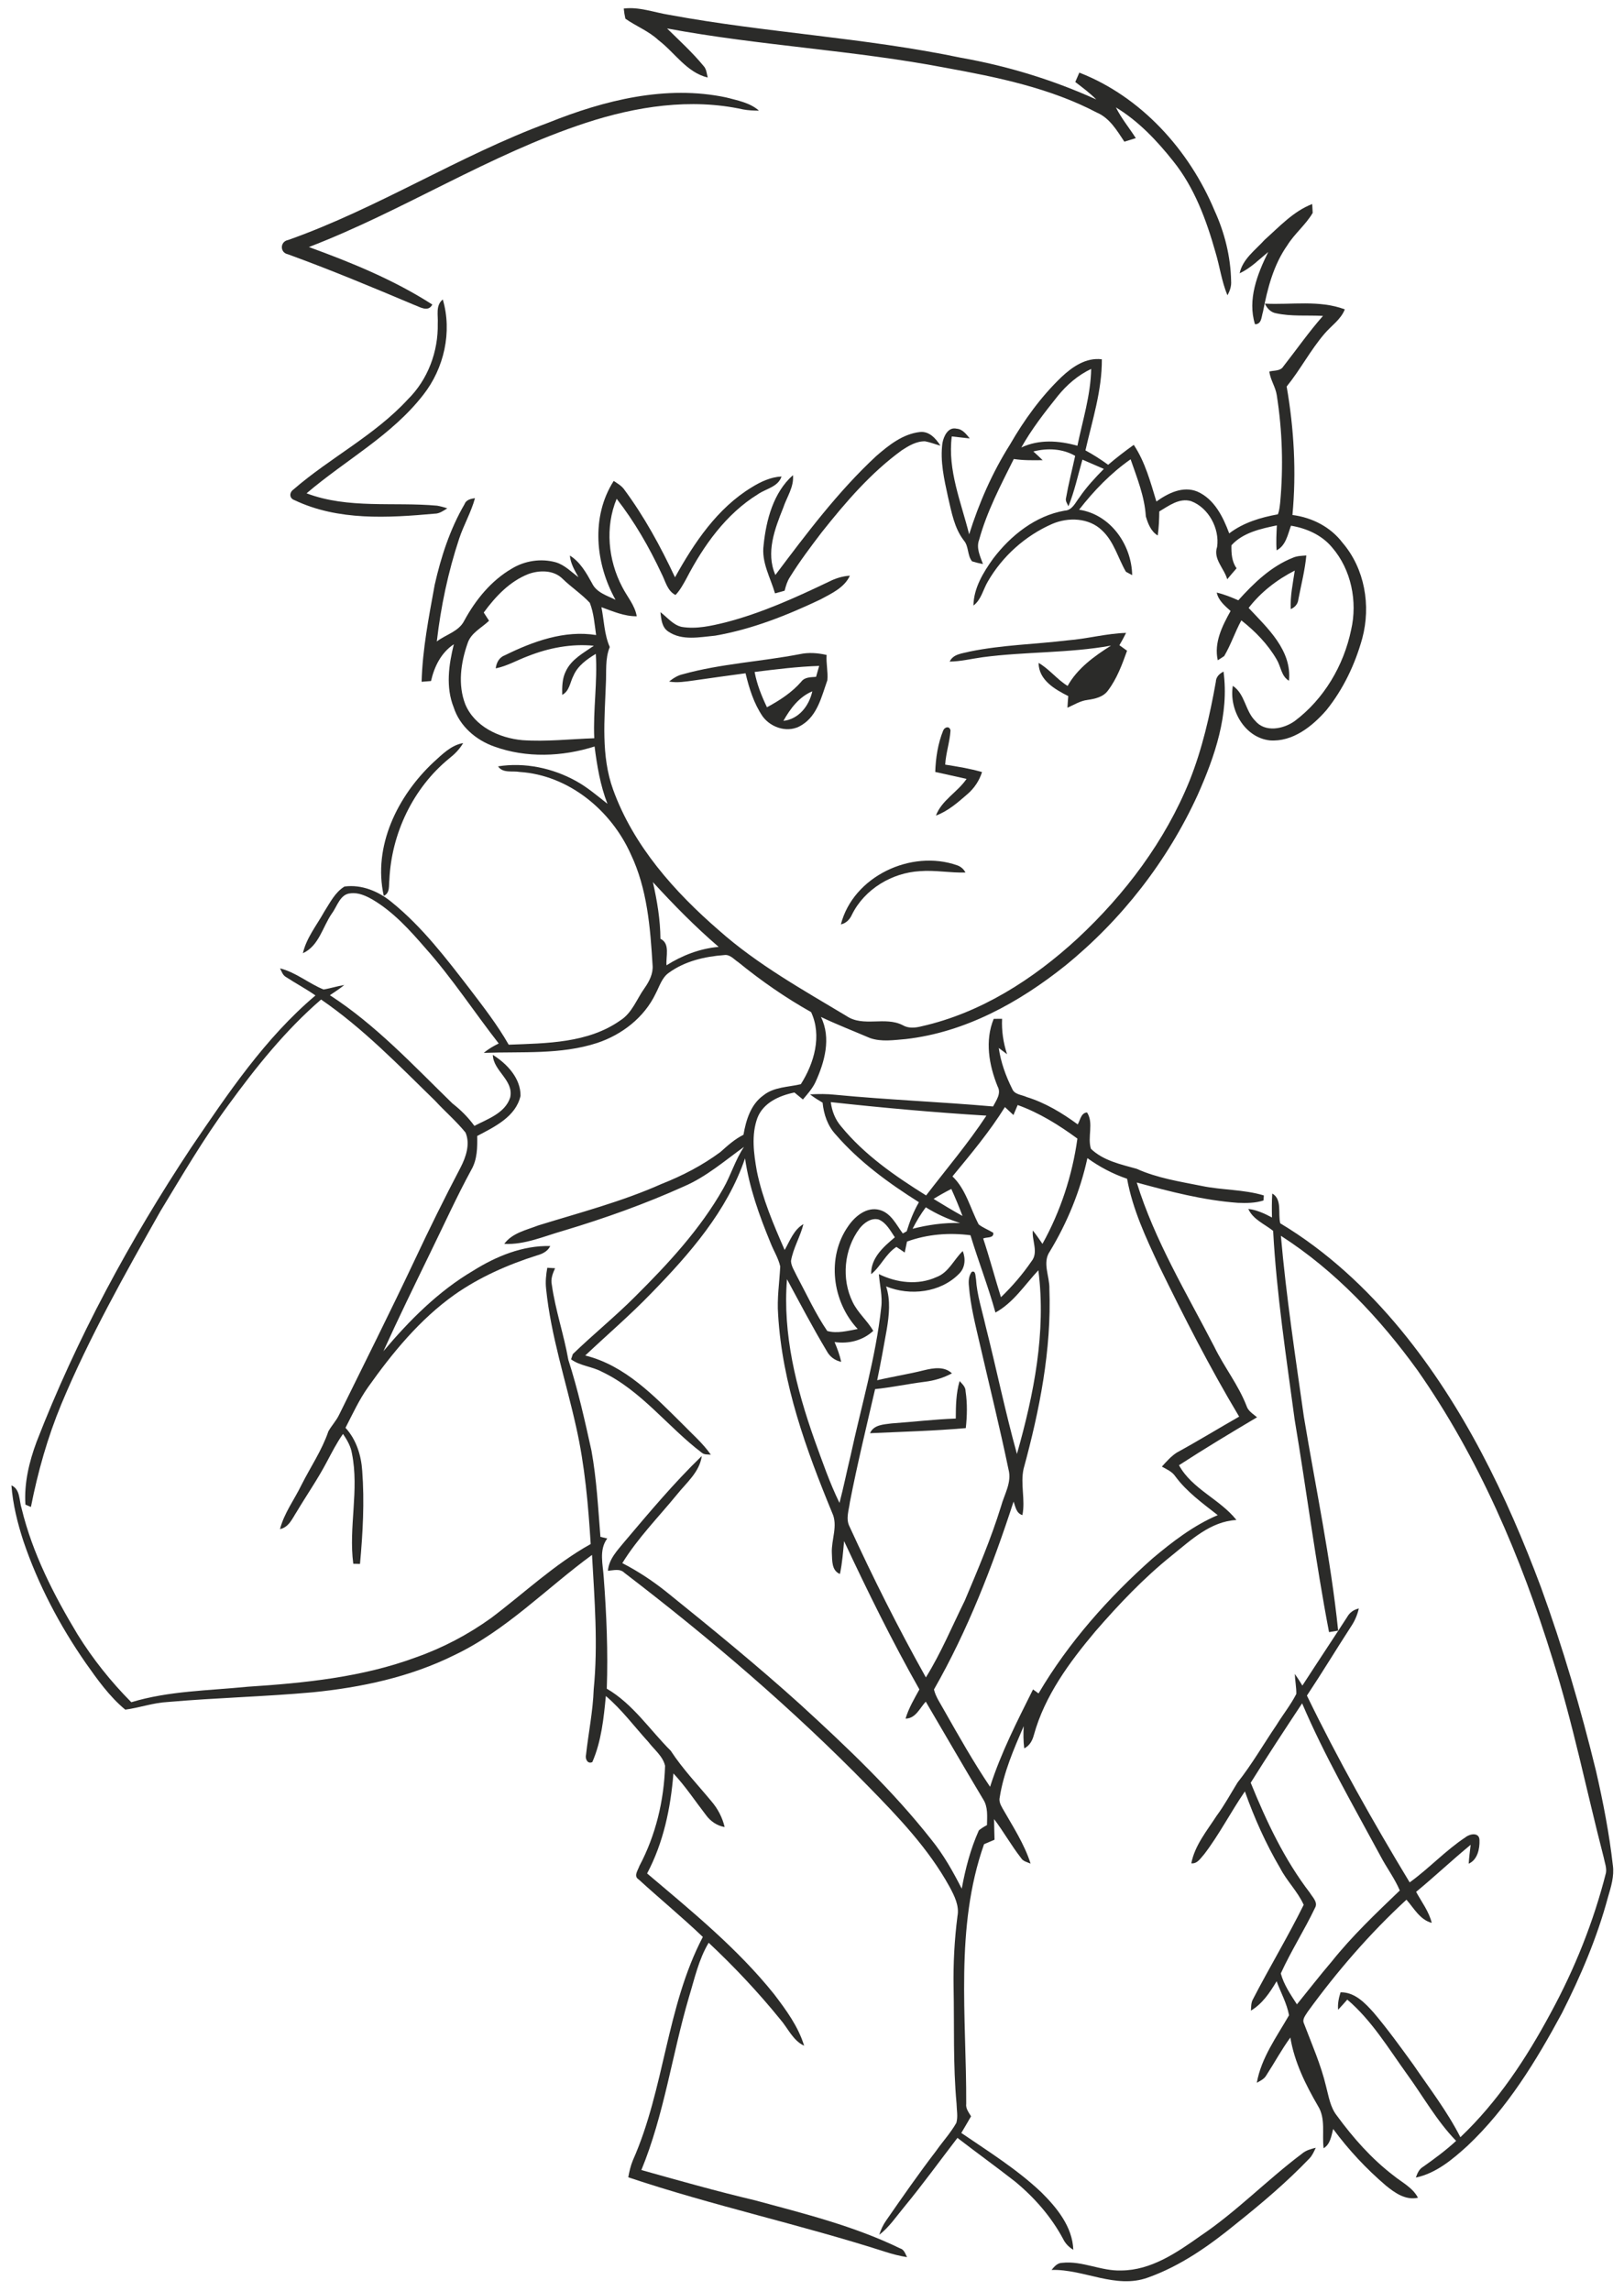 <?xml version="1.0" encoding="UTF-8" ?>
<!DOCTYPE svg PUBLIC "-//W3C//DTD SVG 1.1//EN" "http://www.w3.org/Graphics/SVG/1.1/DTD/svg11.dtd">
<svg width="572pt" height="807pt" viewBox="0 0 572 807" version="1.1" xmlns="http://www.w3.org/2000/svg">
<g id="#1c1c1aed">
<path fill="#1c1c1a" opacity="0.93" d=" M 219.70 3.01 C 225.17 2.33 230.41 4.39 235.74 5.24 C 269.78 11.53 304.53 13.24 338.45 20.34 C 354.88 23.24 370.94 28.15 386.13 35.05 C 383.87 32.75 381.27 30.84 378.73 28.88 C 379.20 27.78 379.67 26.68 380.16 25.58 C 401.97 34.08 418.88 52.86 427.81 74.24 C 431.36 82.01 433.46 90.48 433.62 99.03 C 433.76 100.80 433.18 102.48 432.32 104.01 C 430.29 99.15 429.63 93.89 428.12 88.88 C 424.91 77.51 420.71 66.08 413.23 56.77 C 407.49 49.53 400.99 42.66 393.04 37.83 C 394.96 41.70 397.74 45.03 400.05 48.66 C 398.70 49.06 397.36 49.48 396.02 49.90 C 393.39 45.97 390.90 41.62 386.34 39.66 C 369.85 31.00 351.32 27.20 333.14 23.89 C 300.65 17.66 267.47 16.09 234.95 10.02 C 239.32 14.31 243.86 18.46 247.77 23.19 C 248.84 24.30 248.91 25.89 249.27 27.31 C 241.84 25.52 237.68 18.51 231.91 14.14 C 228.49 10.93 224.05 9.25 220.27 6.59 C 220.00 5.41 219.81 4.22 219.70 3.01 Z" />
<path fill="#1c1c1a" opacity="0.93" d=" M 193.16 43.21 C 212.82 35.31 234.60 29.84 255.76 34.32 C 259.76 35.39 264.12 36.14 267.32 38.98 C 265.44 38.96 263.56 38.89 261.71 38.54 C 243.28 34.49 224.06 37.47 206.34 43.28 C 172.34 54.42 142.10 74.22 108.80 87.02 C 123.83 92.49 138.78 98.60 152.28 107.28 C 150.76 110.11 147.87 108.09 145.70 107.32 C 131.04 101.13 116.34 95.00 101.39 89.56 C 98.52 88.98 98.60 85.07 101.46 84.55 C 133.15 73.34 161.65 54.85 193.16 43.21 Z" />
<path fill="#1c1c1a" opacity="0.93" d=" M 445.45 84.45 C 450.64 79.83 455.56 74.41 462.18 71.87 C 462.22 72.65 462.31 74.21 462.35 74.99 C 459.91 79.18 455.98 82.27 453.42 86.40 C 448.55 93.30 446.42 101.61 444.85 109.79 C 444.29 111.48 444.43 114.23 442.03 114.22 C 439.32 105.50 442.85 96.54 446.69 88.76 C 443.45 91.42 440.47 94.48 436.62 96.27 C 437.67 91.23 442.18 88.08 445.45 84.45 Z" />
<path fill="#1c1c1a" opacity="0.93" d=" M 154.18 113.98 C 154.37 111.09 153.33 107.59 155.96 105.49 C 159.33 116.93 156.40 129.77 149.08 139.08 C 137.93 153.45 121.59 162.12 107.98 173.77 C 122.70 179.33 138.64 176.74 153.96 178.12 C 155.17 178.34 156.36 178.65 157.54 179.06 C 156.16 179.91 154.78 180.95 153.08 180.94 C 136.64 182.42 119.09 183.48 103.77 176.19 C 101.84 175.55 101.82 173.50 103.38 172.40 C 116.30 161.19 132.00 153.35 143.67 140.65 C 150.70 133.72 154.40 123.80 154.18 113.98 Z" />
<path fill="#1c1c1a" opacity="0.93" d=" M 445.51 106.95 C 454.88 107.43 464.66 105.59 473.66 108.97 C 472.27 112.57 468.93 114.69 466.53 117.53 C 461.54 123.34 458.00 130.22 453.18 136.15 C 455.78 151.06 456.64 166.32 455.22 181.40 C 462.08 182.27 468.62 185.58 472.84 191.15 C 480.71 200.30 482.91 213.35 479.81 224.87 C 477.29 233.98 473.13 242.75 467.19 250.13 C 462.20 255.88 455.26 261.41 447.21 260.79 C 438.32 259.77 432.83 249.93 434.22 241.58 C 438.53 244.43 438.55 250.37 442.11 253.90 C 445.60 258.11 452.02 256.81 455.98 254.01 C 466.31 246.27 473.28 234.44 475.89 221.86 C 478.19 211.89 475.95 200.64 469.19 192.83 C 465.57 188.46 460.20 186.09 454.71 185.17 C 453.55 188.31 452.92 192.15 449.65 193.85 C 449.41 190.92 449.60 187.99 449.73 185.06 C 444.05 186.25 437.77 187.59 433.73 192.08 C 433.68 194.87 433.84 197.84 435.55 200.17 C 434.42 201.44 433.34 202.74 432.25 204.04 C 431.16 200.16 427.22 196.90 428.69 192.62 C 429.61 186.21 425.71 178.85 419.54 176.53 C 415.39 175.28 411.68 178.17 408.32 180.15 C 408.29 182.98 408.16 185.81 407.78 188.62 C 405.38 187.19 404.33 184.44 403.58 181.89 C 403.16 174.89 400.48 168.34 398.22 161.78 C 391.24 166.66 385.29 172.84 380.07 179.54 C 391.11 181.19 398.57 191.84 398.77 202.59 C 398.22 202.29 397.12 201.70 396.57 201.40 C 393.76 196.57 392.39 190.78 388.17 186.84 C 383.56 182.36 376.27 182.10 370.59 184.55 C 361.12 188.70 353.03 195.95 347.88 204.92 C 346.24 207.74 345.60 211.25 342.86 213.30 C 342.96 207.14 346.30 201.66 349.78 196.80 C 355.97 188.63 364.66 181.68 374.97 179.87 C 377.69 179.76 378.74 177.05 380.19 175.21 C 382.68 171.55 385.69 168.31 388.79 165.17 C 386.27 164.09 383.76 162.99 381.25 161.90 C 379.66 167.39 378.48 173.02 376.32 178.33 C 375.92 177.38 375.15 176.47 375.48 175.38 C 376.35 170.40 377.63 165.50 378.69 160.57 C 374.19 157.98 368.91 157.79 363.96 159.02 C 365.06 160.02 366.16 161.04 367.24 162.09 C 363.85 162.14 360.43 162.19 357.07 161.68 C 352.47 170.91 347.61 180.14 344.87 190.12 C 343.75 193.07 345.25 195.93 346.21 198.68 C 344.91 198.43 343.63 198.11 342.38 197.73 C 340.65 195.63 341.28 192.47 339.49 190.39 C 336.09 185.97 335.16 180.37 333.91 175.09 C 332.56 168.87 331.07 162.45 331.94 156.06 C 332.37 153.68 333.94 150.28 336.93 151.00 C 339.03 151.14 340.33 152.95 341.56 154.43 C 339.44 154.23 337.34 153.94 335.23 153.73 C 333.71 165.60 338.54 176.92 341.35 188.22 C 344.81 177.18 349.50 166.48 355.68 156.68 C 360.68 147.99 366.61 139.78 373.85 132.82 C 377.69 129.21 382.53 125.85 388.09 126.56 C 388.16 137.54 384.72 148.05 382.31 158.64 C 385.08 160.15 387.76 161.85 390.31 163.72 C 393.21 161.24 396.23 158.91 399.33 156.70 C 403.33 162.69 405.22 169.82 407.30 176.65 C 411.38 173.73 416.62 171.09 421.67 173.13 C 427.70 175.75 430.78 182.05 432.95 187.88 C 437.95 184.07 444.00 182.27 450.10 181.16 C 450.60 179.87 450.73 178.47 450.89 177.11 C 452.06 164.49 451.67 151.73 449.70 139.21 C 449.28 136.28 447.41 133.80 447.09 130.86 C 448.78 130.42 450.99 130.78 452.03 129.05 C 456.68 123.12 460.99 116.92 465.98 111.27 C 460.46 110.97 454.84 111.53 449.41 110.34 C 447.56 110.02 446.26 108.59 445.51 106.95 M 372.54 139.52 C 367.92 145.29 363.35 151.16 359.73 157.62 C 365.99 154.68 372.98 155.18 379.48 157.01 C 381.33 148.04 384.16 139.18 384.33 129.95 C 379.68 132.14 375.75 135.55 372.54 139.52 Z" />
<path fill="#1c1c1a" opacity="0.93" d=" M 308.62 160.64 C 313.05 156.80 318.00 152.84 324.03 152.17 C 327.32 151.82 329.64 154.49 331.24 156.99 C 329.43 156.50 327.68 155.79 325.84 155.45 C 322.81 155.37 320.06 157.02 317.61 158.62 C 306.67 166.58 297.82 176.93 289.45 187.46 C 285.53 192.60 281.63 197.77 278.22 203.28 C 277.27 204.73 276.78 206.40 276.36 208.07 C 275.23 208.38 274.09 208.69 272.97 209.01 C 271.35 203.39 268.12 198.05 268.96 191.98 C 269.87 183.13 272.40 173.49 279.29 167.37 C 279.71 171.53 277.11 175.08 275.86 178.87 C 272.89 186.29 269.67 194.66 273.10 202.53 C 284.11 187.90 295.16 173.14 308.62 160.64 Z" />
<path fill="#1c1c1a" opacity="0.93" d=" M 264.73 171.67 C 267.93 169.69 271.44 168.02 275.27 167.84 C 274.06 171.51 269.87 172.10 267.03 174.04 C 255.75 180.98 247.81 192.16 241.79 203.74 C 240.67 205.78 239.55 207.87 237.93 209.58 C 235.01 208.15 234.37 204.65 232.99 202.01 C 228.65 192.74 223.50 183.77 217.20 175.69 C 213.07 185.66 214.18 197.28 219.15 206.74 C 220.88 210.18 223.61 213.16 224.27 217.07 C 219.90 217.13 215.86 215.33 211.83 213.88 C 212.77 218.56 212.82 223.48 214.77 227.91 C 213.06 232.05 213.65 236.61 213.39 240.98 C 212.96 253.37 211.63 266.19 215.94 278.11 C 223.10 297.93 237.56 314.14 253.27 327.75 C 266.82 339.77 282.71 348.61 298.17 357.89 C 304.06 361.89 311.75 357.91 317.95 361.11 C 319.99 362.32 322.40 362.06 324.60 361.50 C 345.44 356.81 363.99 344.90 379.54 330.56 C 396.26 314.98 410.38 296.26 418.99 274.99 C 423.44 263.81 426.13 252.02 428.23 240.20 C 428.29 238.44 429.46 237.33 430.94 236.56 C 432.99 251.57 427.89 266.41 421.87 279.94 C 411.21 303.27 395.06 324.02 375.15 340.18 C 358.95 353.12 339.93 363.63 319.04 366.00 C 314.85 366.34 310.46 367.06 306.40 365.63 C 300.64 363.17 294.81 360.91 289.15 358.21 C 292.84 365.67 290.44 374.14 287.17 381.27 C 286.08 383.52 284.39 385.38 282.80 387.28 C 281.79 386.47 280.80 385.64 279.81 384.82 C 274.52 385.90 268.85 388.39 266.77 393.78 C 264.58 399.75 265.49 406.34 266.56 412.45 C 268.52 422.15 272.43 431.28 276.37 440.30 C 278.23 437.04 279.56 433.17 282.98 431.18 C 281.88 435.63 279.36 439.63 278.60 444.17 C 278.68 446.06 279.85 447.67 280.61 449.36 C 284.10 455.89 287.20 462.68 291.37 468.82 C 294.83 469.82 298.61 468.75 302.10 468.13 C 293.09 458.52 291.04 442.77 298.81 431.82 C 301.21 428.35 305.29 424.98 309.79 426.18 C 313.86 427.27 315.67 431.40 317.99 434.48 C 318.33 434.29 319.02 433.90 319.36 433.70 C 320.45 430.15 321.79 426.69 323.66 423.47 C 313.01 416.74 302.63 409.21 294.35 399.63 C 291.49 396.56 290.14 392.50 289.73 388.40 C 288.20 387.50 286.70 386.57 285.31 385.48 C 288.28 385.32 291.26 385.29 294.22 385.62 C 312.71 387.41 331.28 388.11 349.77 389.74 C 350.91 387.55 352.76 385.16 351.36 382.65 C 348.34 375.14 346.83 366.61 350.00 358.88 C 350.73 358.88 352.21 358.87 352.95 358.86 C 352.75 363.10 353.38 367.30 354.70 371.33 C 353.71 370.61 352.75 369.86 351.78 369.14 C 352.50 374.17 354.24 379.00 356.51 383.53 C 357.32 385.58 359.87 385.59 361.62 386.42 C 368.17 388.45 374.09 392.01 379.59 396.06 C 380.51 394.54 380.70 392.03 382.87 391.84 C 385.31 395.60 382.94 400.50 384.24 404.65 C 388.58 408.83 394.75 410.13 400.36 411.70 C 407.59 414.97 415.52 416.18 423.24 417.73 C 430.48 419.24 438.04 418.93 445.14 421.08 C 445.12 421.52 445.06 422.40 445.04 422.84 C 442.12 423.80 438.99 423.80 435.96 423.68 C 423.84 422.79 412.05 419.71 400.38 416.53 C 406.71 436.97 417.90 455.42 427.67 474.33 C 431.12 481.46 436.13 487.73 439.02 495.14 C 439.57 497.03 441.34 498.02 442.75 499.22 C 433.50 504.71 424.28 510.25 415.26 516.11 C 419.91 524.56 429.65 528.03 435.49 535.40 C 426.38 535.90 419.55 542.41 412.84 547.82 C 402.88 555.79 394.07 565.09 385.73 574.72 C 376.65 585.53 367.96 597.32 364.15 611.12 C 363.63 613.08 362.66 614.92 360.75 615.84 C 360.43 613.24 360.42 610.63 360.56 608.03 C 357.06 616.12 353.50 624.32 352.12 633.09 C 351.78 634.48 352.44 635.78 353.10 636.96 C 356.69 643.28 360.77 649.45 362.99 656.43 C 361.77 655.91 360.33 655.65 359.61 654.43 C 356.19 650.05 353.48 645.17 350.13 640.75 C 350.14 643.17 350.24 645.59 350.29 648.02 C 349.06 648.54 347.82 649.05 346.60 649.59 C 336.24 678.96 340.44 710.53 340.32 740.99 C 340.07 742.70 341.20 744.06 342.02 745.45 C 340.90 747.41 339.74 749.36 338.59 751.31 C 348.24 757.90 358.26 764.14 366.78 772.22 C 372.28 777.68 377.73 784.35 378.04 792.46 C 376.46 791.54 375.21 790.23 374.42 788.59 C 370.25 780.80 364.33 774.05 357.54 768.44 C 350.85 763.20 343.95 758.24 337.23 753.05 C 330.97 761.19 324.95 769.52 318.41 777.45 C 315.63 780.79 313.19 784.51 309.69 787.18 C 310.25 785.39 311.03 783.69 312.11 782.16 C 317.83 773.91 323.56 765.67 329.67 757.69 C 332.02 754.35 334.81 751.32 336.84 747.76 C 337.47 745.55 336.95 743.21 336.91 740.96 C 335.66 727.34 336.14 713.64 335.87 699.98 C 335.73 691.62 336.17 683.26 337.23 674.98 C 337.95 671.27 336.15 667.78 334.46 664.62 C 327.09 651.21 316.42 640.05 305.80 629.20 C 279.19 601.95 250.15 577.15 219.93 554.01 C 218.34 552.41 216.08 553.16 214.12 553.29 C 214.46 549.11 217.50 546.07 220.00 543.00 C 228.74 532.67 237.45 522.27 247.18 512.86 C 246.41 518.52 241.77 522.26 238.41 526.47 C 231.90 534.43 224.60 541.80 219.19 550.59 C 224.81 553.48 230.10 557.00 235.02 560.96 C 250.86 573.74 266.63 586.61 281.74 600.25 C 298.10 615.22 314.30 630.53 328.04 648.00 C 332.33 653.28 335.66 659.23 338.74 665.27 C 340.03 658.23 341.84 651.25 344.78 644.71 C 345.67 644.00 346.62 643.39 347.63 642.87 C 347.68 639.78 348.04 636.43 346.25 633.72 C 339.43 622.33 332.79 610.83 326.07 599.39 C 323.94 601.66 322.54 605.33 318.95 605.36 C 320.05 601.70 322.00 598.40 323.83 595.08 C 314.21 578.07 305.57 560.53 297.30 542.84 C 296.95 546.71 296.65 550.59 295.84 554.41 C 292.86 553.23 293.13 549.63 292.99 547.00 C 292.78 542.27 295.24 537.38 293.09 532.84 C 283.90 510.53 275.49 487.36 274.07 463.06 C 273.63 457.39 274.53 451.74 274.81 446.09 C 274.14 443.11 272.43 440.49 271.35 437.66 C 267.41 428.11 263.89 418.27 262.41 408.01 C 256.10 426.58 242.91 441.64 229.46 455.46 C 222.04 463.17 213.90 470.12 206.13 477.46 C 220.19 480.94 230.46 491.78 240.39 501.61 C 243.79 505.13 247.56 508.35 250.37 512.40 C 249.31 512.27 248.11 512.47 247.23 511.74 C 235.17 502.61 225.87 489.75 211.95 483.16 C 208.50 481.31 204.33 481.14 201.14 478.81 C 201.30 478.35 201.61 477.42 201.76 476.96 C 208.91 470.04 216.67 463.76 223.70 456.71 C 235.30 445.17 246.61 433.00 254.72 418.69 C 257.46 413.93 258.96 408.55 262.05 403.97 C 255.22 408.89 248.75 414.52 240.94 417.88 C 227.17 424.10 212.91 429.17 198.44 433.51 C 191.62 435.44 184.83 438.52 177.61 438.14 C 180.43 434.27 185.41 433.28 189.62 431.63 C 204.20 427.13 219.05 423.26 233.02 417.03 C 240.35 414.14 247.41 410.48 253.75 405.78 C 256.27 403.52 258.80 401.24 261.86 399.71 C 262.77 394.56 264.39 389.04 268.87 385.84 C 272.62 382.81 277.63 382.96 282.07 381.89 C 286.76 374.52 289.58 364.81 285.68 356.50 C 276.64 351.42 268.09 345.48 260.05 338.93 C 258.49 337.92 257.08 336.08 255.04 336.42 C 248.22 336.92 241.22 338.55 235.60 342.63 C 233.11 344.36 232.29 347.43 230.93 349.99 C 226.93 358.38 219.08 364.46 210.36 367.36 C 197.45 371.58 183.74 370.35 170.40 370.87 C 171.98 369.50 173.79 368.47 175.66 367.56 C 167.00 356.46 159.29 344.60 149.91 334.05 C 144.36 327.65 138.58 321.21 131.21 316.86 C 128.88 315.54 126.25 314.32 123.51 314.66 C 119.78 314.86 118.78 319.28 116.85 321.82 C 113.63 326.53 112.30 333.22 106.68 335.76 C 107.94 330.33 111.53 325.95 114.18 321.18 C 116.23 317.99 117.99 314.30 121.34 312.27 C 127.44 311.46 133.46 314.00 138.08 317.87 C 148.77 326.55 157.18 337.61 165.54 348.45 C 170.35 354.77 175.23 361.06 179.17 367.98 C 192.51 367.48 207.10 367.46 218.46 359.45 C 222.67 356.80 224.25 351.90 227.03 348.04 C 228.68 345.69 230.10 342.95 229.85 339.99 C 229.04 326.75 227.98 313.07 222.19 300.92 C 215.27 285.43 200.32 273.03 183.02 271.91 C 180.48 271.45 177.12 272.45 175.43 269.94 C 184.84 268.46 194.65 270.53 202.93 275.13 C 206.92 277.33 210.38 280.32 213.95 283.12 C 211.43 276.65 210.29 269.78 209.42 262.94 C 198.03 266.56 185.40 267.06 174.08 262.96 C 167.65 260.69 161.94 255.81 159.81 249.19 C 156.94 242.03 158.05 234.19 159.85 226.93 C 155.37 229.89 152.97 234.79 151.81 239.89 C 150.98 239.96 149.33 240.09 148.50 240.15 C 148.81 228.65 151.05 217.31 153.10 206.02 C 155.32 196.17 158.49 186.41 163.59 177.64 C 164.15 176.06 165.80 175.67 167.29 175.49 C 165.95 180.43 163.34 184.88 161.73 189.72 C 157.83 201.47 155.27 213.65 153.85 225.95 C 157.04 223.49 161.60 222.47 163.51 218.64 C 167.50 211.29 172.99 204.51 180.30 200.27 C 184.88 197.48 190.64 196.62 195.81 198.08 C 198.91 199.02 201.20 201.44 203.74 203.31 C 202.40 200.91 200.96 198.50 200.72 195.69 C 204.38 197.97 206.51 201.79 208.53 205.45 C 210.08 208.73 213.80 209.78 216.80 211.28 C 209.71 198.58 208.06 182.06 216.16 169.40 C 217.42 170.25 218.80 171.02 219.74 172.26 C 226.90 181.90 232.66 192.49 237.75 203.35 C 244.50 191.19 252.60 179.05 264.73 171.67 M 186.13 202.19 C 179.51 204.78 174.49 210.14 170.38 215.76 C 171.01 216.71 171.64 217.68 172.25 218.65 C 169.63 221.19 165.84 222.92 164.68 226.64 C 162.30 233.42 161.21 241.19 163.87 248.05 C 167.14 255.94 175.87 259.98 183.96 260.71 C 192.40 261.30 200.86 260.32 209.31 260.04 C 208.86 250.12 210.49 240.24 209.85 230.32 C 206.71 232.22 203.51 234.48 202.00 237.97 C 200.77 240.29 200.61 243.42 198.02 244.76 C 197.97 241.92 197.99 238.95 199.33 236.36 C 201.29 232.19 205.55 229.98 209.16 227.46 C 201.30 226.69 193.41 228.18 186.10 231.06 C 182.25 232.47 178.66 234.61 174.60 235.43 C 174.87 233.35 175.84 231.52 177.90 230.78 C 187.73 225.94 198.84 221.89 209.96 223.69 C 209.41 219.87 209.16 215.95 207.74 212.33 C 204.82 209.21 201.19 206.84 198.13 203.85 C 195.00 200.75 190.03 200.78 186.13 202.19 M 229.96 310.71 C 231.44 317.28 232.57 323.93 232.62 330.68 C 236.14 332.35 234.47 336.93 234.76 340.01 C 240.32 336.50 246.54 334.11 253.12 333.53 C 244.88 326.45 237.28 318.71 229.96 310.71 M 292.62 388.21 C 293.01 391.34 294.17 394.35 296.25 396.75 C 304.46 406.80 315.27 414.27 326.19 421.08 C 333.33 411.77 340.97 402.78 347.43 392.97 C 329.12 391.85 310.85 390.21 292.62 388.21 M 358.44 389.23 C 357.95 390.40 357.45 391.58 356.95 392.76 C 355.93 391.83 354.94 390.89 353.95 389.95 C 348.55 398.63 341.96 406.50 335.47 414.37 C 340.25 418.92 341.73 425.63 344.71 431.29 C 346.27 432.51 348.16 433.19 349.84 434.23 C 350.12 436.26 347.52 435.67 346.29 436.24 C 348.56 443.08 350.40 450.05 352.55 456.93 C 356.55 453.08 360.18 448.85 363.31 444.28 C 365.86 441.12 363.41 437.02 363.77 433.43 C 364.99 434.93 366.08 436.53 367.17 438.14 C 373.53 426.68 377.68 414.04 379.48 401.06 C 372.97 396.28 366.07 391.98 358.44 389.23 M 383.00 407.94 C 380.47 419.54 375.91 430.67 369.76 440.82 C 367.02 444.79 369.76 449.62 369.61 454.01 C 370.40 475.47 366.14 496.78 360.52 517.39 C 359.34 522.76 361.20 528.27 360.11 533.68 C 357.93 533.04 357.67 530.73 357.00 528.91 C 349.58 551.70 340.88 574.25 328.96 595.10 C 329.59 597.77 331.25 600.04 332.54 602.43 C 337.71 611.54 342.87 620.67 348.72 629.38 C 352.53 617.44 358.28 606.26 363.85 595.08 C 364.49 595.54 365.14 596.01 365.79 596.49 C 376.37 578.52 390.39 562.76 405.94 548.94 C 412.98 543.03 420.39 537.31 428.91 533.69 C 423.59 529.53 418.01 525.51 413.96 520.02 C 412.83 518.33 410.92 517.55 409.23 516.59 C 410.88 514.79 412.50 512.91 414.58 511.60 C 421.97 507.57 429.14 503.15 436.45 498.99 C 426.13 481.75 416.98 463.80 408.18 445.74 C 403.59 435.91 398.92 425.96 396.98 415.21 C 391.97 413.51 387.28 411.03 383.00 407.94 M 328.82 422.30 C 332.19 424.35 335.55 426.41 339.01 428.31 C 337.81 425.09 336.48 421.92 335.07 418.79 C 332.94 419.88 330.86 421.04 328.82 422.30 M 326.08 425.26 C 324.31 427.64 322.77 430.18 321.43 432.82 C 326.90 431.42 332.52 430.63 338.18 430.79 C 333.92 429.47 329.86 427.61 326.08 425.26 M 302.72 432.76 C 297.27 440.05 296.29 450.48 300.33 458.65 C 302.15 462.44 305.48 465.17 307.58 468.78 C 303.88 472.21 298.89 473.43 293.95 472.72 C 294.90 474.98 295.76 477.29 296.29 479.69 C 294.05 479.23 292.23 477.85 291.17 475.84 C 286.23 467.58 281.76 459.05 277.19 450.59 C 275.62 469.93 280.47 489.04 286.86 507.13 C 289.59 514.63 292.17 522.21 295.68 529.39 C 297.14 523.83 298.27 518.19 299.62 512.60 C 303.35 495.28 308.46 478.20 310.38 460.53 C 310.89 456.59 309.84 452.70 309.55 448.79 C 315.84 451.87 323.34 452.80 329.86 449.83 C 334.16 448.23 335.95 443.66 339.10 440.67 C 340.16 443.40 339.97 446.60 337.75 448.72 C 331.21 455.35 320.52 456.55 312.10 453.12 C 313.72 458.03 313.16 463.26 312.33 468.27 C 311.29 474.25 310.18 480.22 308.96 486.17 C 314.47 484.87 320.07 484.02 325.56 482.63 C 328.80 481.85 332.62 481.21 335.29 483.75 C 332.33 485.32 329.11 486.31 325.78 486.71 C 319.91 487.45 314.11 488.69 308.22 489.30 C 305.17 502.54 301.95 515.75 299.35 529.09 C 299.01 531.88 297.83 534.91 299.18 537.62 C 307.47 555.70 316.39 573.50 326.11 590.85 C 331.44 582.26 335.33 572.89 339.79 563.85 C 344.41 552.91 349.07 541.96 352.58 530.60 C 353.73 526.37 356.42 522.18 355.23 517.67 C 352.18 502.98 348.57 488.42 345.20 473.81 C 343.63 466.93 341.82 460.06 341.27 453.00 C 341.09 451.28 341.19 449.44 342.26 448.00 C 343.74 447.38 343.53 449.66 343.76 450.52 C 344.11 456.11 345.88 461.47 347.11 466.91 C 350.92 481.95 354.03 497.18 358.18 512.14 C 364.12 491.21 368.53 469.24 365.73 447.43 C 360.92 452.59 356.94 458.87 350.61 462.33 C 348.07 453.13 344.58 444.23 341.82 435.10 C 334.29 434.12 326.61 434.73 319.46 437.33 C 319.19 438.61 318.92 439.90 318.66 441.19 C 317.67 440.53 316.70 439.86 315.73 439.21 C 311.94 441.66 310.26 446.07 306.84 448.82 C 306.69 443.11 311.18 439.17 315.18 435.83 C 313.61 433.51 312.20 430.72 309.50 429.56 C 306.84 428.84 304.27 430.76 302.72 432.76 M 339.19 430.20 C 339.74 430.75 339.74 430.75 339.19 430.20 Z" />
<path fill="#1c1c1a" opacity="0.93" d=" M 455.44 196.43 C 456.90 195.79 458.53 195.78 460.11 195.66 C 459.62 200.87 458.30 205.95 457.31 211.08 C 457.16 212.72 456.11 213.93 454.62 214.55 C 454.39 209.97 455.38 205.47 456.04 200.97 C 449.77 204.18 444.10 208.54 439.79 214.14 C 446.45 221.25 455.07 229.07 454.00 239.79 C 451.28 238.22 451.17 234.79 449.68 232.32 C 446.56 226.92 442.11 222.36 437.22 218.52 C 434.99 222.61 433.55 227.10 431.17 231.11 C 430.61 231.48 429.49 232.21 428.92 232.58 C 427.52 226.36 430.51 220.48 433.43 215.21 C 431.40 213.38 429.16 211.55 428.55 208.73 C 431.18 209.34 433.68 210.36 436.15 211.45 C 441.62 205.38 447.71 199.47 455.44 196.43 Z" />
<path fill="#1c1c1a" opacity="0.93" d=" M 291.94 204.90 C 294.25 203.73 296.74 202.93 299.34 202.78 C 297.40 207.01 292.92 209.01 289.07 211.10 C 277.23 216.74 264.89 221.65 251.93 223.90 C 246.49 224.40 240.28 225.78 235.43 222.49 C 233.10 221.01 232.90 218.11 232.61 215.63 C 235.04 217.43 237.03 220.14 240.13 220.82 C 245.30 221.67 250.49 220.46 255.50 219.24 C 268.18 215.97 280.16 210.53 291.94 204.90 Z" />
<path fill="#1c1c1a" opacity="0.93" d=" M 376.01 225.56 C 382.93 225.03 389.67 223.13 396.62 222.93 C 395.90 224.41 395.11 225.86 394.27 227.27 C 395.17 227.91 396.07 228.55 396.97 229.21 C 395.23 234.09 393.39 239.08 390.24 243.24 C 388.56 245.55 385.67 246.16 383.02 246.55 C 380.47 246.86 378.28 248.28 375.97 249.28 C 376.04 247.91 376.15 246.55 376.26 245.19 C 371.54 242.81 365.84 239.54 365.81 233.50 C 369.61 235.69 372.29 239.31 376.03 241.61 C 379.50 235.39 385.42 231.14 391.31 227.41 C 376.38 230.11 361.11 229.50 346.10 231.50 C 342.23 232.03 338.41 232.99 334.49 233.04 C 335.77 230.30 339.01 230.18 341.57 229.50 C 352.91 227.17 364.54 226.94 376.01 225.56 Z" />
<path fill="#1c1c1a" opacity="0.93" d=" M 281.68 230.42 C 284.82 229.74 288.04 229.99 291.15 230.70 C 290.93 233.67 291.69 236.67 291.41 239.61 C 289.39 245.29 287.93 252.04 282.38 255.40 C 277.88 258.34 271.71 256.53 268.64 252.38 C 265.52 247.83 263.87 242.46 262.59 237.15 C 256.54 237.97 250.49 238.80 244.45 239.68 C 241.55 240.07 238.59 240.60 235.67 240.06 C 237.12 238.92 238.68 237.88 240.51 237.49 C 253.97 233.75 268.01 233.06 281.68 230.42 M 265.79 236.69 C 266.59 241.04 268.24 245.16 270.14 249.13 C 274.59 246.72 278.87 243.96 282.22 240.12 C 283.45 238.45 285.58 238.57 287.43 238.41 C 287.80 237.13 288.17 235.85 288.53 234.56 C 280.91 234.80 273.35 235.76 265.79 236.69 M 275.93 253.92 C 281.41 253.28 284.98 248.61 286.11 243.51 C 281.44 245.46 278.32 249.64 275.93 253.92 Z" />
<path fill="#1c1c1a" opacity="0.93" d=" M 332.21 257.30 C 332.78 256.02 334.45 255.62 334.79 257.31 C 334.54 261.36 333.14 265.26 332.91 269.33 C 337.27 270.02 341.64 270.72 345.89 271.95 C 344.93 274.98 343.14 277.68 340.73 279.74 C 337.36 282.66 333.90 285.72 329.65 287.28 C 331.67 281.86 337.27 279.03 340.44 274.36 C 336.77 273.52 333.08 272.74 329.41 271.91 C 329.57 266.94 330.35 261.92 332.21 257.30 Z" />
<path fill="#1c1c1a" opacity="0.93" d=" M 152.58 268.59 C 155.68 265.79 158.82 262.49 163.13 261.74 C 161.88 263.91 160.10 265.68 158.14 267.22 C 145.47 277.61 137.86 293.64 137.14 309.96 C 136.89 311.92 137.43 314.59 135.17 315.55 C 131.27 298.11 140.05 280.37 152.58 268.59 Z" />
<path fill="#1c1c1a" opacity="0.93" d=" M 296.17 325.61 C 300.53 308.66 320.97 299.10 337.12 304.79 C 338.41 305.24 339.39 306.09 340.06 307.33 C 334.69 307.51 329.35 306.42 323.97 306.86 C 314.16 307.42 304.57 313.16 300.13 322.05 C 299.36 323.80 298.10 325.18 296.17 325.61 Z" />
<path fill="#1c1c1a" opacity="0.93" d=" M 98.64 341.10 C 104.24 342.49 108.72 346.41 113.97 348.54 C 116.42 348.13 118.80 347.35 121.27 346.96 C 119.66 348.26 117.92 349.41 116.19 350.55 C 132.39 361.04 145.61 375.29 159.35 388.67 C 162.28 390.95 164.90 393.57 167.09 396.58 C 171.76 394.14 177.88 392.10 179.68 386.62 C 181.11 380.51 173.70 377.23 173.59 371.57 C 178.57 374.69 183.40 379.78 183.34 385.99 C 181.69 393.36 174.17 396.92 168.08 400.13 C 168.16 404.17 168.11 408.39 166.03 412.01 C 160.81 421.61 156.30 431.58 151.49 441.40 C 145.92 452.87 140.32 464.32 135.05 475.94 C 144.18 465.11 154.33 454.87 166.61 447.62 C 174.73 442.53 184.07 438.66 193.81 438.90 C 192.91 440.78 191.05 441.67 189.15 442.20 C 178.88 445.45 168.88 449.86 160.05 456.07 C 147.85 464.76 138.24 476.48 129.64 488.61 C 126.47 493.08 124.19 498.08 121.69 502.93 C 125.48 507.06 127.22 512.59 127.58 518.10 C 128.41 529.01 127.79 540.00 126.80 550.87 C 126.21 550.86 125.02 550.83 124.43 550.82 C 122.73 537.90 126.56 524.82 123.96 511.98 C 123.56 509.42 122.23 507.19 120.82 505.08 C 118.59 508.21 116.87 511.65 115.06 515.03 C 111.89 521.05 108.00 526.64 104.52 532.48 C 102.96 534.86 101.76 537.97 98.62 538.61 C 100.08 532.97 103.66 528.25 106.17 523.08 C 109.33 516.78 113.38 510.89 115.66 504.18 C 116.77 502.17 118.41 500.48 119.41 498.40 C 128.33 480.29 137.37 462.25 145.99 443.99 C 151.16 432.97 156.54 422.05 162.20 411.27 C 164.11 407.57 165.69 402.98 163.97 398.94 C 160.72 394.93 156.76 391.53 153.26 387.74 C 140.45 375.24 127.92 362.25 113.09 352.07 C 100.52 362.92 90.08 375.99 80.34 389.37 C 71.62 401.25 64.18 413.98 56.54 426.56 C 44.00 448.75 31.44 471.03 21.61 494.58 C 16.77 506.25 13.33 518.43 10.89 530.81 C 10.40 530.60 9.44 530.18 8.95 529.98 C 8.47 522.40 10.26 514.93 12.88 507.88 C 27.01 471.42 45.71 436.87 67.28 404.30 C 80.25 385.21 93.34 365.65 111.11 350.64 C 107.79 348.30 104.19 346.42 100.81 344.19 C 99.59 343.56 99.21 342.22 98.64 341.10 Z" />
<path fill="#1c1c1a" opacity="0.93" d=" M 448.11 420.41 C 451.69 422.42 450.06 427.49 450.93 430.90 C 467.27 440.70 481.40 453.84 493.48 468.51 C 515.47 495.29 530.72 526.87 542.78 559.17 C 550.47 580.32 556.80 601.95 562.14 623.81 C 564.66 634.77 566.80 645.83 568.07 657.00 C 568.62 660.89 567.41 664.66 566.33 668.34 C 562.53 682.48 556.76 696.02 550.16 709.06 C 541.07 725.93 530.91 742.60 516.87 755.84 C 511.60 760.62 505.83 765.51 498.69 767.02 C 499.20 765.55 499.82 764.06 501.22 763.24 C 505.26 760.39 509.23 757.46 512.87 754.10 C 506.01 747.04 501.24 738.37 495.48 730.47 C 488.98 721.42 483.10 711.63 474.54 704.34 C 473.48 705.54 472.40 706.74 471.31 707.91 C 471.11 705.81 471.53 703.75 472.17 701.76 C 477.20 701.69 480.83 705.56 483.92 709.03 C 488.83 714.85 493.30 721.04 497.77 727.21 C 503.50 735.61 509.75 743.71 514.37 752.81 C 527.53 740.32 537.62 724.99 546.16 709.09 C 554.65 693.49 561.30 676.89 565.65 659.67 C 565.95 657.82 565.17 656.00 564.84 654.21 C 558.81 630.89 554.09 607.21 546.80 584.22 C 535.74 548.44 520.83 513.48 499.29 482.69 C 486.04 464.36 470.27 447.57 451.15 435.30 C 453.01 456.61 456.24 477.77 459.23 498.95 C 463.40 524.06 468.71 549.02 471.32 574.37 C 470.24 574.54 469.18 574.72 468.11 574.90 C 463.35 550.06 460.17 524.93 455.99 499.99 C 453.03 477.90 449.63 455.83 448.42 433.56 C 445.39 431.14 441.35 429.57 439.67 425.83 C 442.65 426.19 445.40 427.44 448.01 428.86 C 447.95 426.04 447.93 423.22 448.11 420.41 Z" />
<path fill="#1c1c1a" opacity="0.93" d=" M 192.76 446.56 C 193.44 446.60 194.82 446.68 195.51 446.72 C 194.69 448.55 193.89 450.50 194.36 452.55 C 195.62 461.49 198.61 470.07 200.17 478.96 C 203.54 489.43 205.95 500.21 208.32 510.96 C 210.14 520.99 210.67 531.19 211.48 541.34 C 212.08 541.48 213.29 541.77 213.89 541.91 C 210.87 545.97 212.38 551.09 212.65 555.71 C 213.63 568.72 214.18 581.78 213.72 594.82 C 222.94 600.19 228.85 609.32 236.26 616.70 C 240.42 623.08 245.70 628.60 250.55 634.45 C 252.80 637.07 254.44 640.18 255.23 643.56 C 252.53 643.09 250.25 641.52 248.66 639.34 C 244.86 634.43 241.44 629.21 237.19 624.67 C 236.22 636.85 233.69 649.03 227.92 659.90 C 243.61 673.19 259.72 686.29 272.64 702.41 C 276.88 707.99 281.17 713.80 283.23 720.59 C 279.24 718.72 277.53 714.39 274.76 711.23 C 267.02 701.69 258.56 692.71 249.61 684.31 C 246.04 690.24 244.62 697.08 242.61 703.62 C 236.70 723.78 233.93 744.86 225.90 764.37 C 239.21 768.11 252.52 771.87 265.98 775.05 C 283.27 779.73 300.83 784.09 317.02 791.96 C 318.46 792.36 318.85 793.85 319.47 795.05 C 316.88 794.64 314.35 793.99 311.86 793.19 C 281.93 783.56 251.11 776.94 221.29 766.93 C 221.65 764.88 222.12 762.85 222.91 760.94 C 234.11 735.69 234.68 706.88 247.55 682.26 C 240.23 675.27 232.42 668.84 224.96 662.02 C 223.04 660.85 224.71 658.78 225.21 657.26 C 230.96 646.45 233.88 634.19 234.25 621.99 C 233.49 618.60 230.41 616.28 228.37 613.59 C 223.42 608.16 219.01 602.18 213.39 597.40 C 212.64 605.27 211.81 613.35 208.63 620.67 C 206.92 621.49 206.03 619.48 206.41 618.07 C 207.26 610.38 208.85 602.77 209.11 595.03 C 210.68 579.28 209.40 563.45 208.52 547.70 C 192.38 559.50 178.25 574.34 160.00 583.01 C 144.45 590.73 127.25 594.39 110.07 596.10 C 93.11 597.63 76.06 598.02 59.09 599.51 C 53.98 599.77 49.14 601.54 44.12 602.21 C 38.56 597.60 34.35 591.66 30.21 585.80 C 21.01 572.55 13.40 558.10 8.23 542.80 C 6.15 536.44 4.53 529.89 4.03 523.21 C 7.21 524.60 6.70 528.62 7.63 531.41 C 11.46 547.20 18.97 561.84 27.31 575.69 C 32.68 584.35 39.07 592.36 46.25 599.59 C 59.51 595.57 73.46 595.52 87.14 594.14 C 107.25 592.83 127.63 590.81 146.65 583.73 C 156.02 580.42 164.89 575.74 172.96 569.94 C 184.60 561.19 195.26 550.99 208.05 543.87 C 207.20 530.09 205.99 516.27 202.96 502.78 C 199.36 486.53 194.03 470.60 192.35 453.98 C 192.06 451.49 192.33 449.00 192.76 446.56 Z" />
<path fill="#1c1c1a" opacity="0.93" d=" M 337.99 486.47 C 338.91 487.51 340.11 488.49 340.09 490.04 C 340.74 494.34 340.64 498.71 340.17 503.03 C 328.95 504.03 317.67 504.31 306.43 504.83 C 307.73 501.82 311.25 501.76 314.05 501.38 C 321.58 500.85 329.08 499.94 336.64 499.67 C 336.66 495.24 336.72 490.75 337.99 486.47 Z" />
<path fill="#1c1c1a" opacity="0.93" d=" M 474.50 569.57 C 475.37 567.99 476.84 566.95 478.60 566.57 C 478.09 568.81 477.18 570.95 475.89 572.87 C 470.64 580.96 465.66 589.22 460.32 597.25 C 471.24 619.79 483.55 641.62 496.51 663.05 C 503.36 658.11 509.13 651.81 516.18 647.15 C 517.71 645.90 521.04 645.32 521.10 648.14 C 521.22 651.20 520.41 655.10 517.30 656.46 C 517.44 654.23 517.73 652.02 517.99 649.81 C 511.46 655.18 505.31 661.00 498.78 666.38 C 500.72 669.96 503.30 673.28 504.28 677.31 C 500.11 676.22 498.03 672.14 495.37 669.15 C 482.46 681.05 470.93 694.39 460.62 708.58 C 459.89 709.83 458.54 711.20 459.28 712.76 C 462.06 720.09 465.27 727.31 467.08 734.98 C 468.00 738.46 468.54 742.23 470.83 745.16 C 476.55 752.98 483.03 760.34 490.74 766.25 C 493.77 768.72 497.54 770.52 499.44 774.13 C 495.10 775.10 491.31 772.44 488.14 769.85 C 481.21 763.94 474.97 757.23 469.56 749.91 C 468.90 752.37 468.60 755.24 466.20 756.70 C 465.57 751.75 467.01 746.30 464.23 741.83 C 459.86 734.31 455.92 726.36 454.48 717.70 C 451.39 721.94 448.90 726.58 446.04 730.97 C 445.32 732.29 443.93 732.94 442.67 733.63 C 444.24 724.81 449.67 717.45 454.02 709.85 C 453.26 705.65 451.10 701.86 449.65 697.87 C 447.29 701.83 444.65 705.80 440.60 708.22 C 440.69 706.91 440.62 705.54 441.24 704.35 C 447.03 693.12 453.59 682.27 459.18 670.95 C 457.07 666.26 453.25 662.60 450.90 658.04 C 445.86 649.48 441.79 640.37 438.47 631.01 C 433.49 638.24 429.50 646.12 424.16 653.10 C 422.91 654.46 421.75 656.58 419.60 656.33 C 420.82 650.00 425.11 644.86 428.53 639.57 C 431.28 635.86 433.46 631.79 435.88 627.88 C 440.95 621.47 445.03 614.36 449.61 607.61 C 451.88 603.93 454.61 600.52 456.59 596.66 C 456.62 594.30 456.13 591.97 456.06 589.62 C 457.00 590.94 457.87 592.32 458.72 593.73 C 463.94 585.65 469.28 577.65 474.50 569.57 M 440.52 627.95 C 446.04 641.55 452.37 655.00 461.35 666.70 C 462.29 668.29 464.33 670.06 463.15 672.06 C 459.42 679.88 454.71 687.23 451.12 695.12 C 452.18 699.10 454.59 702.58 456.80 706.01 C 460.87 701.00 464.81 695.89 469.00 690.99 C 476.23 681.92 484.69 673.91 493.03 665.90 C 491.21 661.60 488.36 657.85 486.21 653.73 C 476.66 636.01 466.54 618.53 458.63 599.98 C 452.50 609.25 446.40 618.53 440.52 627.95 Z" />
<path fill="#1c1c1a" opacity="0.93" d=" M 458.55 758.63 C 459.94 757.44 461.70 756.94 463.44 756.53 C 462.81 757.83 462.24 759.21 461.22 760.27 C 453.22 768.63 444.38 776.12 435.34 783.33 C 425.92 791.03 415.77 798.20 404.22 802.28 C 392.91 806.34 381.79 799.25 370.38 799.55 C 371.35 798.38 372.45 797.06 374.13 797.05 C 381.23 796.27 387.85 800.02 394.94 799.75 C 405.43 799.68 414.41 793.51 422.64 787.69 C 435.47 779.10 446.23 767.88 458.55 758.63 Z" />
</g>
</svg>
